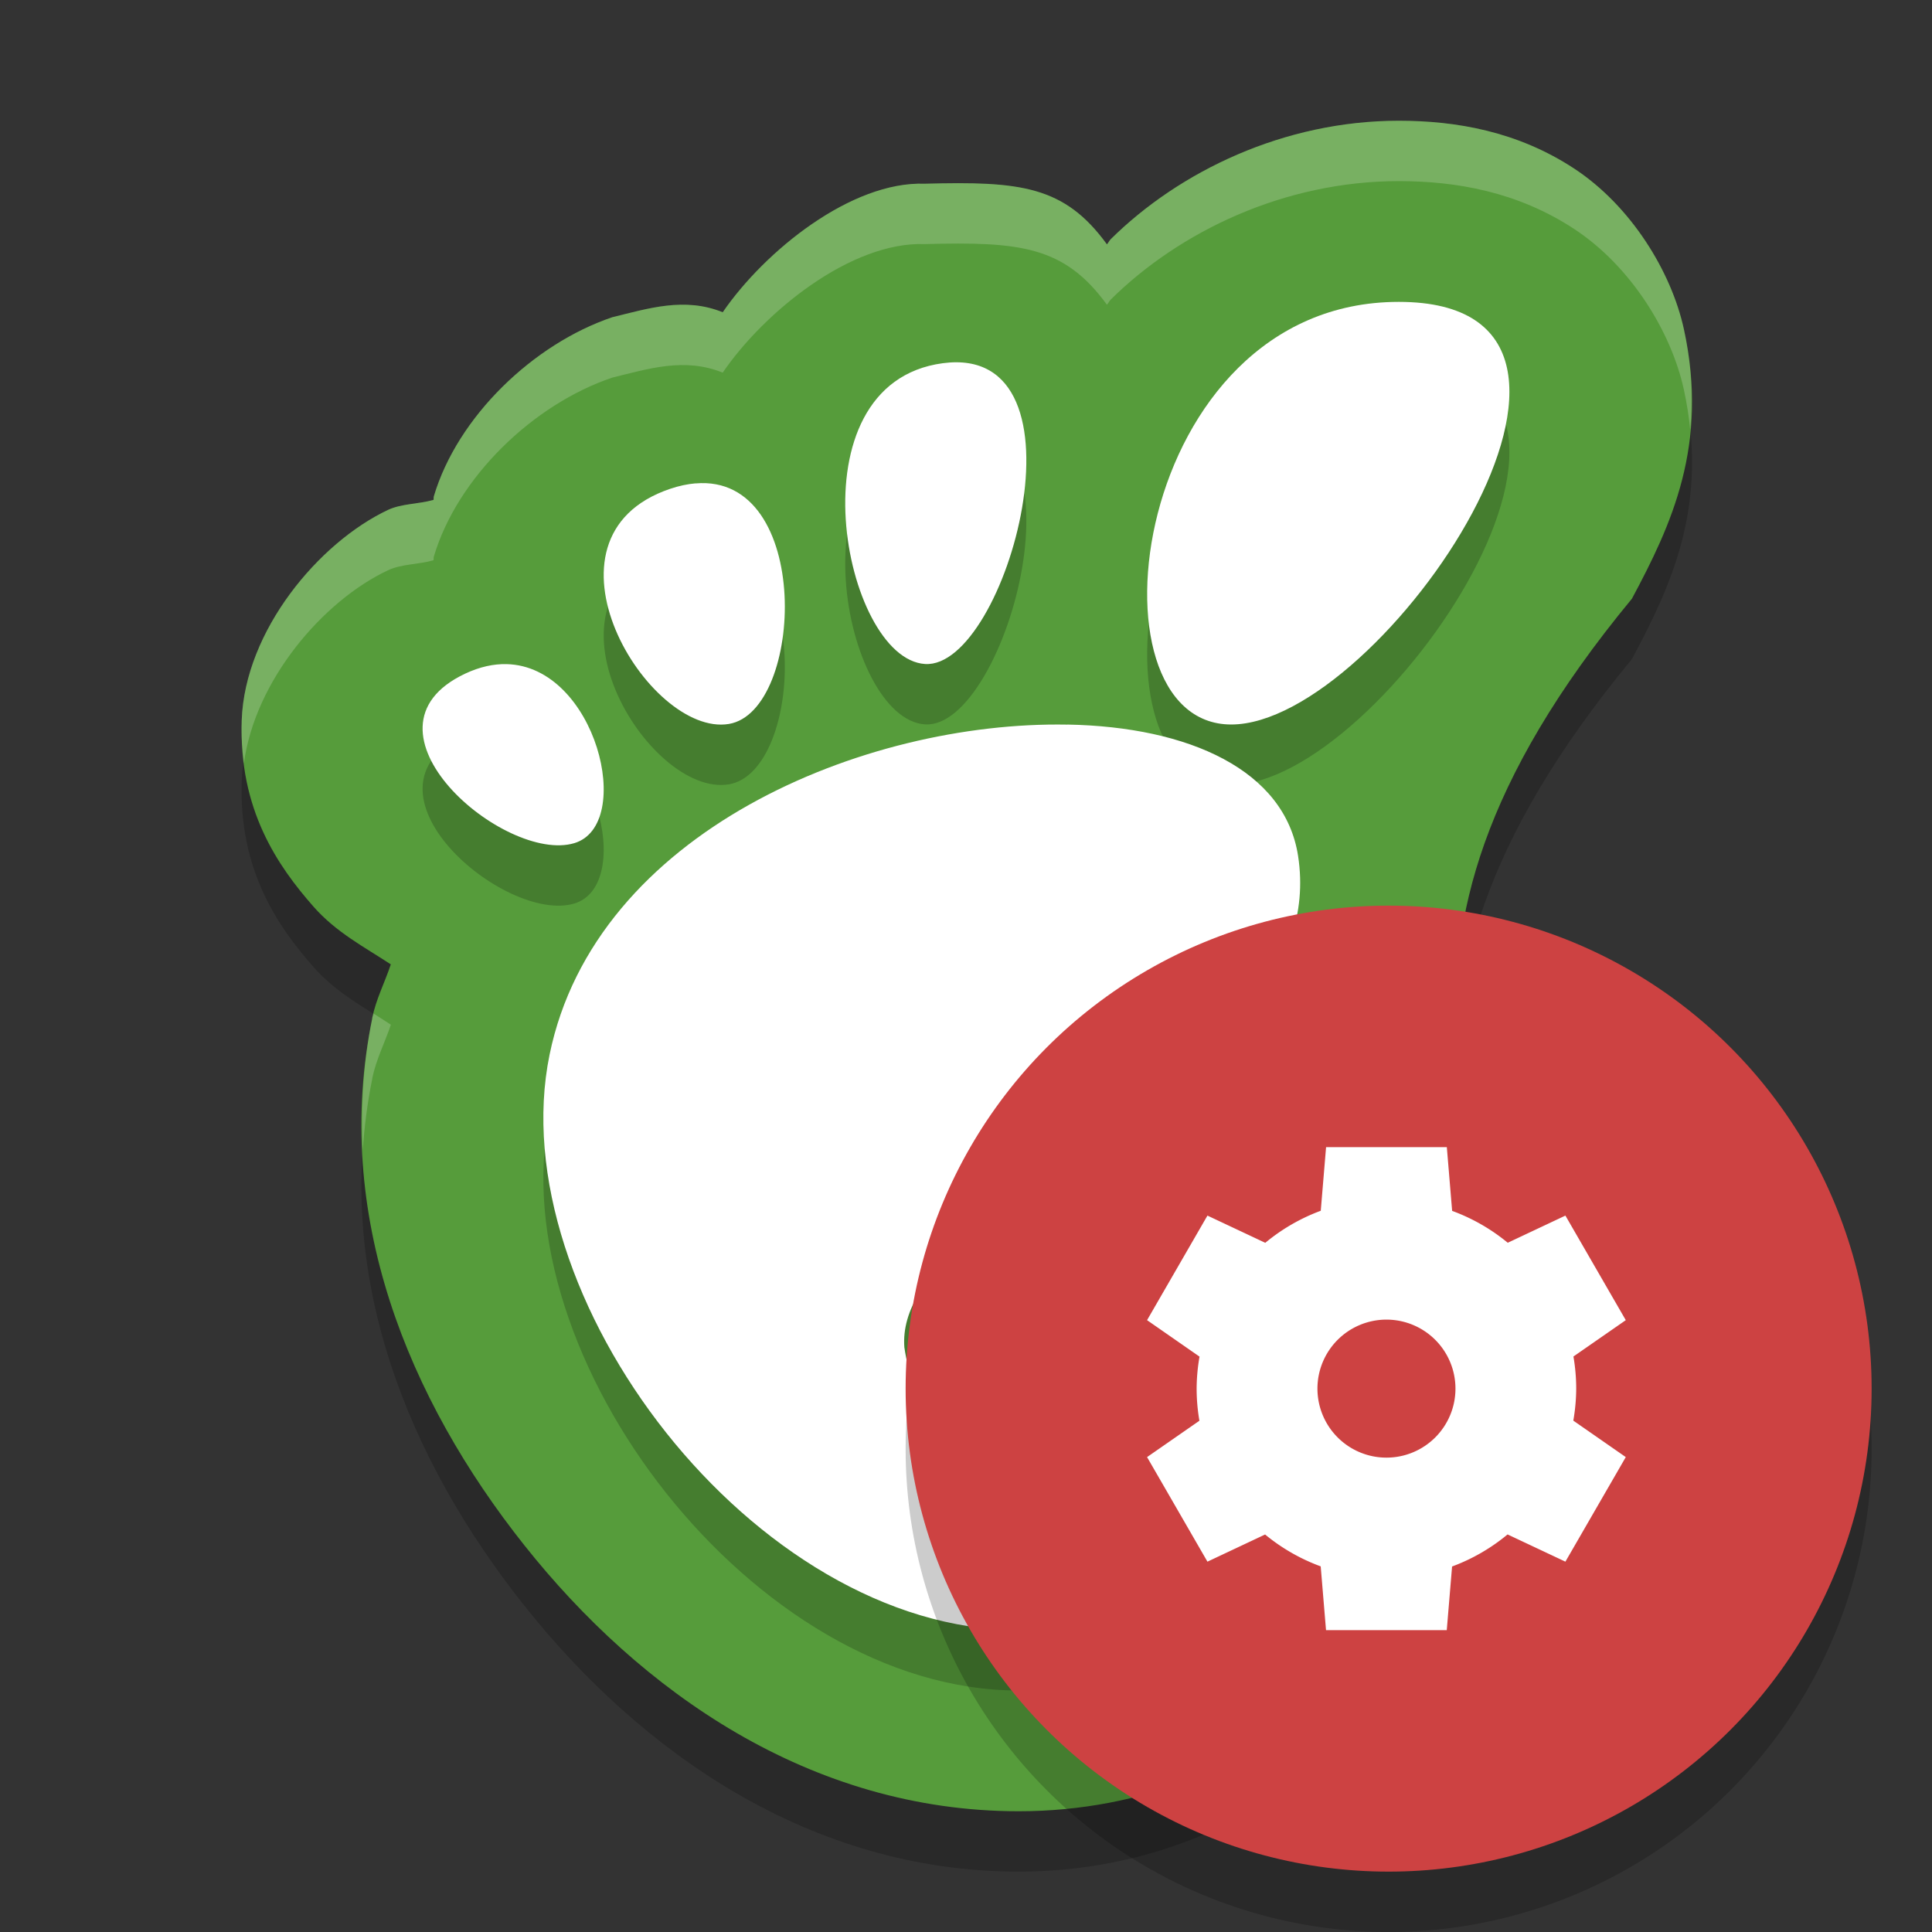 <svg height="32" width="32" xmlns="http://www.w3.org/2000/svg"><rect width="100%" height="100%" fill="#333333" stroke="none"/><path d="m23.168 3c-1.898 0-3.632.836-4.77 1.961-.027.027-.038.059-.064.086-.704-.969-1.434-1.047-3.017-1.004-1.217-.043-2.65 1.114-3.346 2.129-.634-.257-1.234-.062-1.828.082-1.309.442-2.566 1.649-2.957 2.967-.006.021 0.0.038-.006.059-.249.071-.528.06-.754.166-1.144.54-2.369 1.999-2.422 3.482-.053 1.483.599 2.418 1.188 3.088.374.426.841.668 1.281.957-.099.299-.243.571-.309.891h.002c-.669 3.254.599 6.314 2.52 8.732 1.92 2.418 4.73 4.404 8.186 4.404 4.119 0 7.401-3.09 8.129-7.283 0-3.717-3-6.717 2.029-12.801.65-1.215 1.279-2.549.861-4.463-.209-.957-.878-2.043-1.816-2.66-.939-.617-1.957-.793-2.906-.793z" opacity=".2"/><path d="m23.168 2c-1.898 0-3.632.836-4.77 1.961-.027.027-.038.059-.064.086-.704-.969-1.434-1.047-3.017-1.004-1.217-.043-2.65 1.114-3.346 2.129-.634-.257-1.234-.062-1.828.082-1.309.442-2.566 1.649-2.957 2.967-.006.021 0.0.038-.006.059-.249.071-.528.06-.754.166-1.144.54-2.369 1.999-2.422 3.482-.053 1.483.599 2.418 1.188 3.088.374.426.841.668 1.281.957-.099.299-.243.571-.309.891h.002c-.669 3.254.599 6.314 2.52 8.732 1.92 2.418 4.73 4.404 8.186 4.404 4.119 0 7.401-3.09 8.129-7.283 0-3.717-3-6.717 2.029-12.801.65-1.215 1.279-2.549.861-4.463-.209-.957-.878-2.043-1.816-2.66-.939-.617-1.957-.793-2.906-.793z" fill="#569c3b"/><path d="m23.168 6c-4.443 0-5.275 7-2.775 7 2.499 0 7.218-7 2.775-7zm-7.553 1.016c-2.541.34-1.646 4.897-.293 4.982 1.352.085 2.835-5.323.293-4.982zm-4.096 1.99c-.13.011-.269.04-.418.09-2.379.803-.362 4.117.971 3.895 1.25-.208 1.394-4.153-.553-3.984zm-3.129 2.994c-.212-.005-.441.043-.686.158-1.955.922.658 3.152 1.809 2.807 1.006-.303.363-2.931-1.123-2.965zm9.289 1.002c-3.371-.062-7.818 1.775-8.576 5.465-.821 3.993 3.383 9.533 7.768 9.533 2.157 0 4.644-2.116 5.109-4.797.156-.898-.624-1.213-1.535-1.203-1.163.012-2.537.572-2.445 1.33.133 1.105-.552 1.679-1.32 1.697-1.049-.132-1.563-.761-1.701-1.711-.188-2.495 7.121-4.272 6.521-8.141-.219-1.415-1.798-2.137-3.82-2.174z" opacity=".2"/><path d="m23.168 5c-4.443 0-5.275 7-2.775 7 2.499 0 7.218-7 2.775-7zm-7.553 1.016c-2.541.34-1.646 4.897-.293 4.982 1.352.085 2.835-5.323.293-4.982zm-4.096 1.99c-.13.011-.269.04-.418.09-2.379.803-.362 4.117.971 3.895 1.25-.208 1.394-4.153-.553-3.984zm-3.129 2.994c-.212-.005-.441.043-.686.158-1.955.922.658 3.152 1.809 2.807 1.006-.303.363-2.931-1.123-2.965zm9.289 1.002c-3.371-.062-7.818 1.775-8.576 5.465-.821 3.993 3.383 9.533 7.768 9.533 2.157 0 4.644-2.116 5.109-4.797.156-.898-.624-1.213-1.535-1.203-1.163.012-2.537.572-2.445 1.33.133 1.105-.552 1.679-1.32 1.697-1.049-.132-1.563-.761-1.701-1.711-.188-2.495 7.121-4.272 6.521-8.141-.219-1.415-1.798-2.137-3.82-2.174z" fill="#fff"/><path d="m23.168 2c-1.898 0-3.632.836-4.77 1.961-.027.027-.038.059-.064.086-.704-.969-1.435-1.047-3.018-1.004-1.217-.043-2.65 1.114-3.346 2.129-.634-.257-1.234-.062-1.828.082-1.309.442-2.566 1.649-2.957 2.967-.006.021 0.0.038-.006.059-.249.071-.528.06-.754.166-1.144.54-2.369 1.999-2.422 3.482-.009.255.008.489.037.713.187-1.381 1.315-2.691 2.385-3.195.225-.106.505-.095.754-.166.006-.021-0-.038.006-.059.391-1.317 1.648-2.525 2.957-2.967.594-.144 1.194-.339 1.828-.082.696-1.015 2.129-2.172 3.346-2.129 1.583-.043 2.313.035 3.018 1.004.026-.027.038-.059.064-.086 1.138-1.125 2.871-1.961 4.77-1.961.949 0 1.968.176 2.906.793.939.617 1.607 1.703 1.816 2.66.05.23.084.45.105.664.046-.507.028-1.054-.105-1.664-.209-.957-.878-2.043-1.816-2.66-.939-.617-1.957-.793-2.906-.793zm-16.98 14.789c-.006.026-.018.048-.023.074h.002c-.153.742-.192 1.471-.158 2.188.026-.392.076-.789.158-1.188h-.002c.066-.32.209-.591.309-.891-.094-.062-.19-.124-.285-.184zm17.945.447c-.115 2.114.633 3.848.822 5.693.014-.071.032-.141.045-.213 0-1.848-.74-3.519-.867-5.48z" fill="#fff" opacity=".2"/><circle cx="23" cy="24" fill-rule="evenodd" opacity=".2" r="8"/><circle cx="23" cy="23" fill="#cd4242" fill-rule="evenodd" r="8"/><path d="m21.964 19-.088 1.054a3.143 3.143 0 0 0 -.919.531l-.958-.451-1 1.732.869.604a3.143 3.143 0 0 0 -.048.53 3.143 3.143 0 0 0  .046.532l-.867.602 1 1.732.955-.45a3.143 3.143 0 0 0  .921.528l.088 1.056h2l .088-1.054a3.143 3.143 0 0 0  .919-.531l.958.451 1-1.732-.869-.604a3.143 3.143 0 0 0  .048-.53 3.143 3.143 0 0 0 -.046-.532l.867-.602-1-1.732-.955.45a3.143 3.143 0 0 0 -.921-.528l-.088-1.056h-2zm1 2.857a1.143 1.143 0 0 1 1.143 1.143 1.143 1.143 0 0 1 -1.143 1.143 1.143 1.143 0 0 1 -1.143-1.143 1.143 1.143 0 0 1 1.143-1.143z" fill="#fff"/></svg>